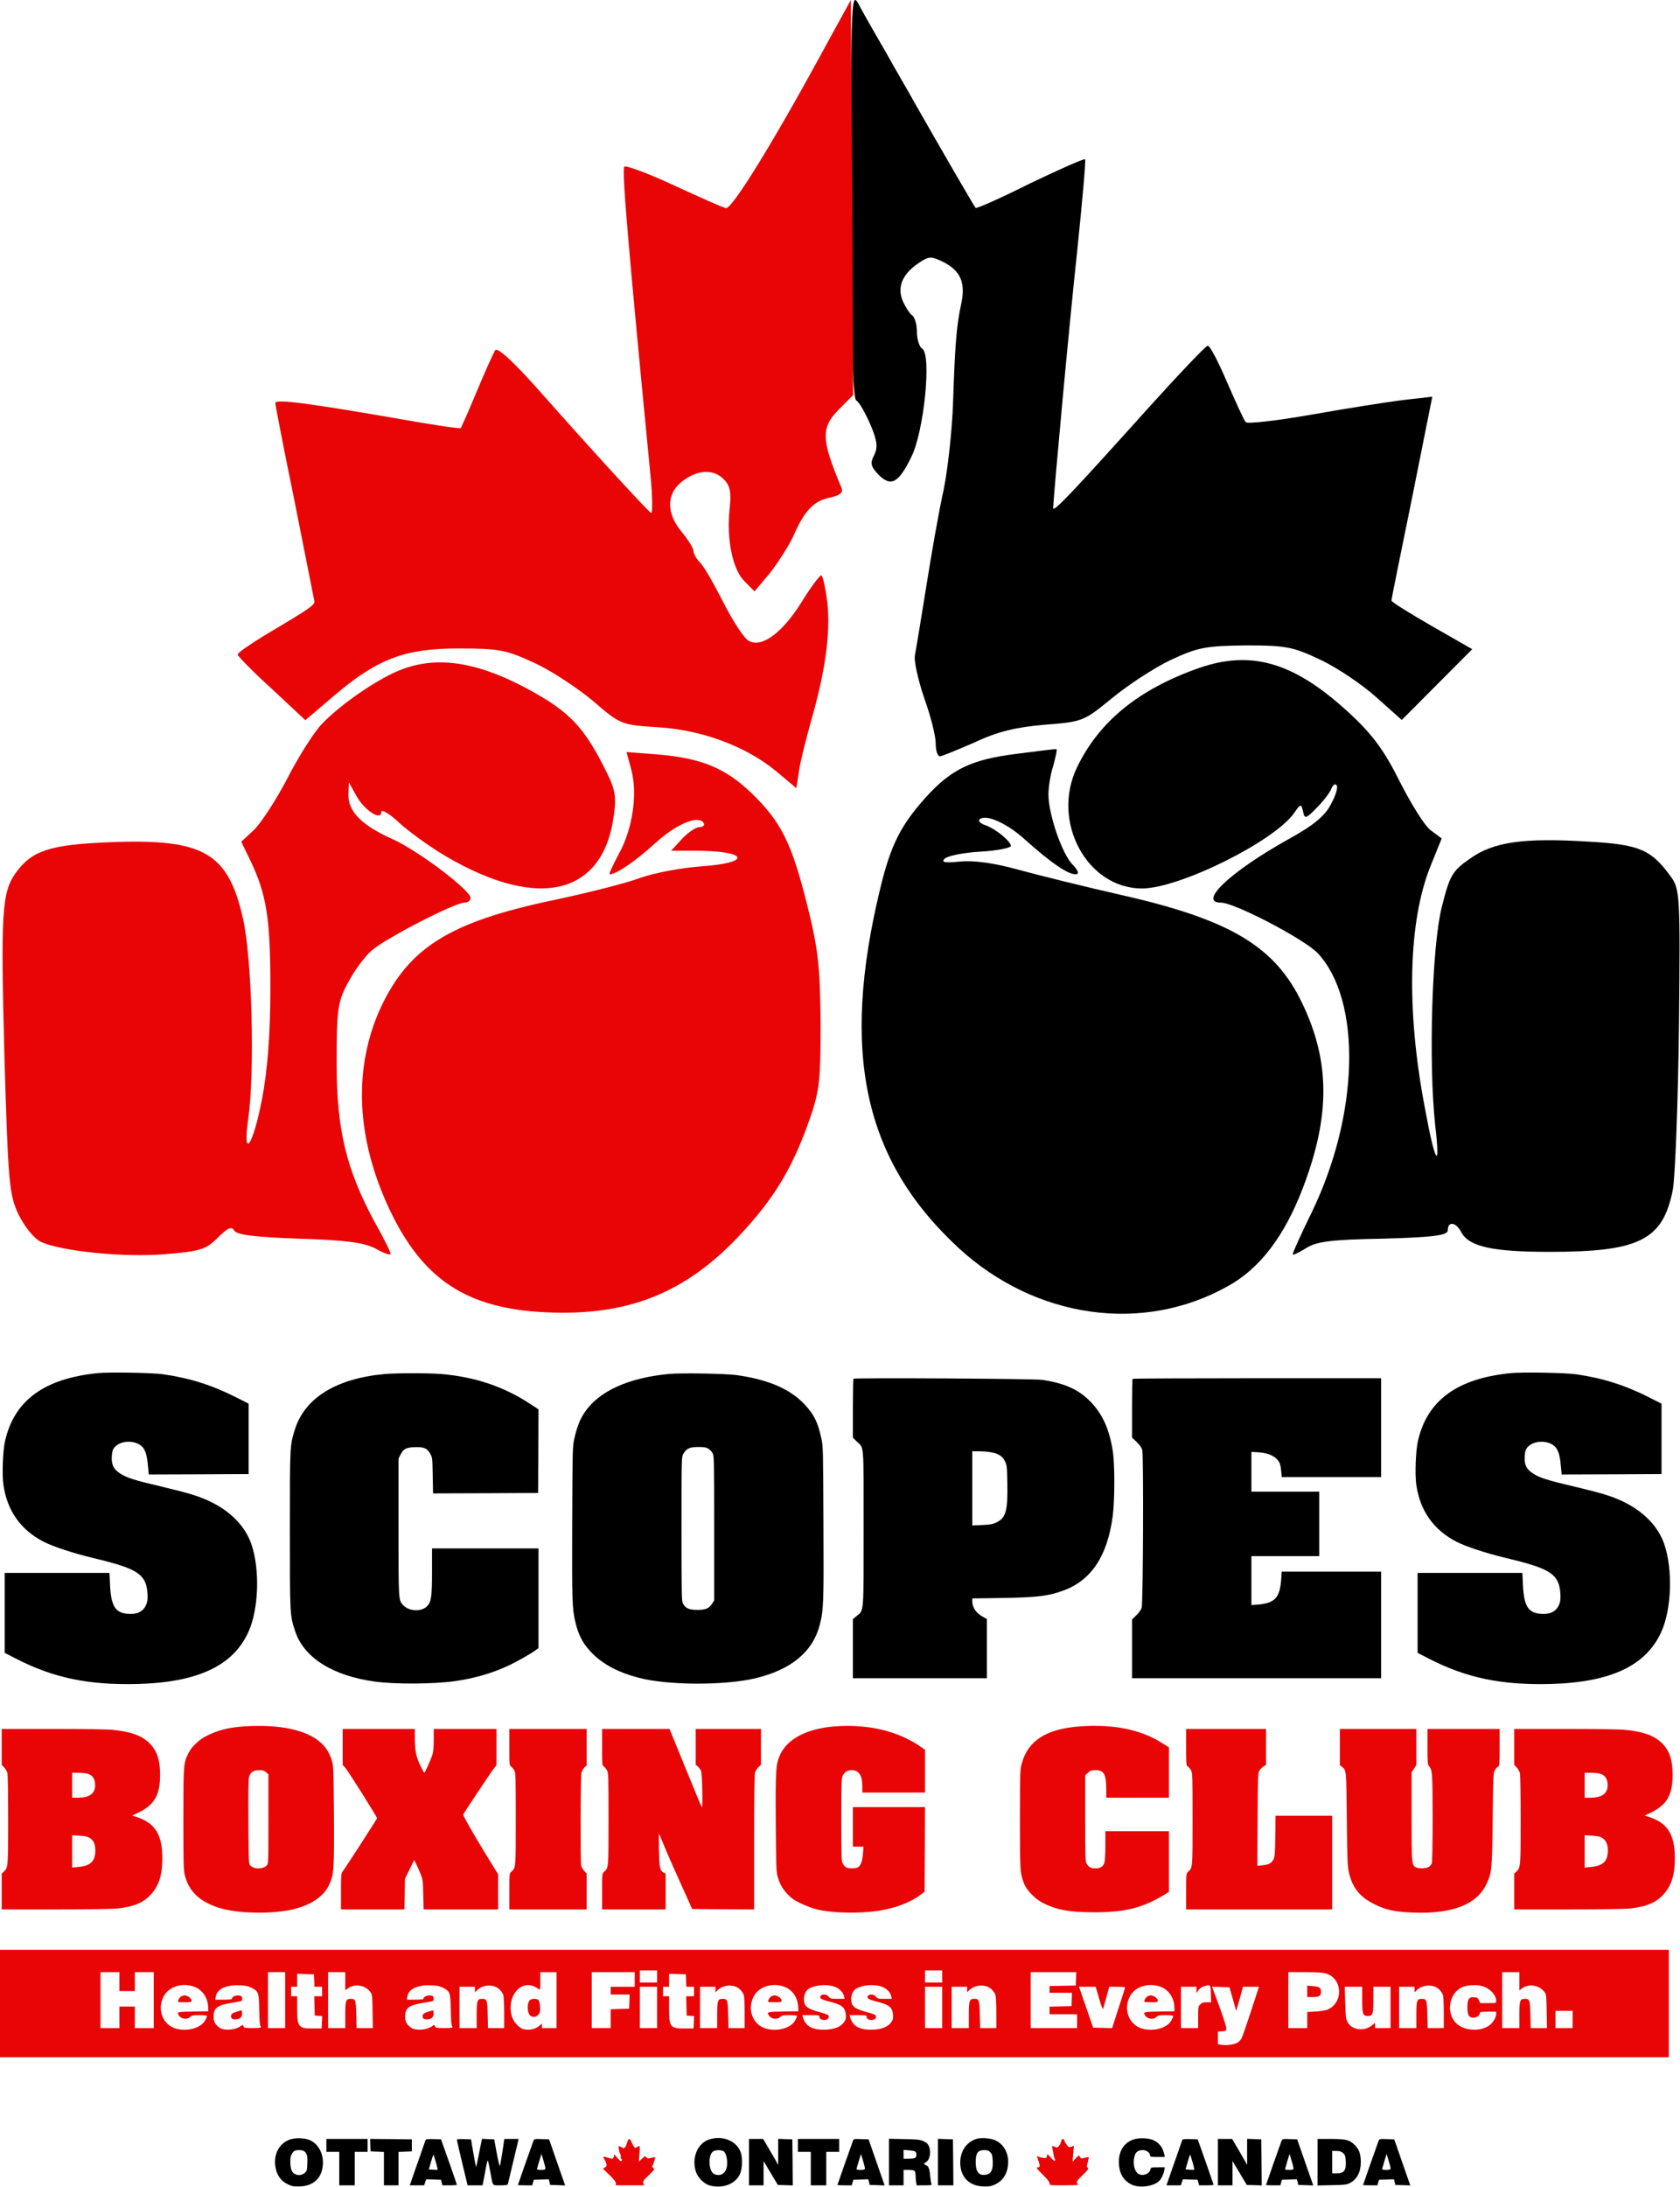 <svg width="2608" height="3392" viewBox="0 0 2608 3392" fill="none" xmlns="http://www.w3.org/2000/svg">
<path d="M1321.25 299.806C1321.25 518.704 1323.44 617.538 1329.27 621.198C1333.65 623.395 1343.13 640.233 1351.16 658.536C1362.1 684.159 1362.83 694.409 1356.99 706.122C1350.43 718.568 1351.88 723.693 1363.55 736.138C1383.25 755.905 1394.92 749.316 1414.61 709.051C1434.3 670.249 1446.7 549.452 1431.39 540.667C1427.01 537.739 1423.36 526.025 1423.36 514.312C1423.36 502.598 1419.72 490.884 1415.34 488.688C1411.69 485.76 1405.13 475.51 1400.75 465.261C1392.73 444.03 1401.48 424.263 1427.01 407.425C1442.33 397.175 1445.97 397.175 1466.4 407.425C1491.92 421.335 1499.22 439.637 1491.92 472.582C1484.63 506.258 1482.44 537.007 1479.52 624.127C1478.07 666.589 1471.5 727.353 1464.94 759.566C1457.64 791.778 1445.97 859.131 1437.95 909.646C1429.93 960.161 1421.9 1007.75 1420.45 1015.8C1418.26 1023.85 1424.82 1053.14 1434.3 1081.69C1444.51 1109.51 1452.54 1141.72 1452.54 1152.7C1452.54 1164.42 1455.45 1173.2 1459.1 1173.2C1462.02 1173.2 1486.82 1162.95 1513.8 1151.24C1549.54 1134.4 1578.72 1127.81 1622.48 1124.15C1680.83 1119.76 1683.02 1118.3 1726.05 1083.15C1750.12 1063.39 1790.96 1036.3 1817.22 1023.85C1859.52 1004.09 1871.92 1001.89 1933.92 1001.16C1996.65 1001.16 2007.59 1003.36 2050.62 1023.85C2076.88 1036.3 2115.53 1062.66 2136.68 1081.69L2176.07 1116.83L2230.77 1061.92L2285.47 1007.02L2222.75 971.143C2188.47 951.376 2160.02 933.806 2160.02 931.61C2160.02 929.413 2174.61 857.667 2192.12 772.011L2223.48 615.342L2178.99 620.466C2154.19 623.395 2090 633.644 2036.03 643.161C1982.06 652.679 1936.11 657.804 1933.92 654.875C1931 651.947 1918.6 624.127 1904.74 592.646C1891.62 561.898 1878.49 536.275 1874.84 536.275C1871.92 536.275 1828.89 581.665 1779.29 636.573C1664.05 764.69 1634.88 795.439 1634.88 788.118C1635.61 768.351 1658.95 512.115 1672.08 390.586C1680.1 312.984 1685.93 247.827 1684.48 247.094C1683.02 245.63 1645.09 262.469 1599.14 284.432C1553.92 307.127 1515.99 323.965 1514.53 322.501C1512.35 320.305 1457.64 225.863 1419.72 159.242C1410.96 143.136 1390.54 108.727 1375.95 82.372C1360.64 56.016 1341.67 23.071 1334.38 9.161C1321.25 -15.73 1321.25 -10.605 1321.25 299.806Z" fill="black"/>
<path d="M1285.81 63.693C1203.4 215.97 1136.29 325.053 1126.81 322.857C1120.98 321.393 1084.51 305.286 1045.12 286.984C1005.74 268.681 971.457 256.236 969.269 258.432C964.893 262.092 975.104 380.693 1010.11 740.887C1013.03 771.635 1013.03 796.527 1010.84 795.795C1005.74 792.866 931.342 712.335 843.089 612.769C798.597 562.254 772.34 538.095 768.693 543.219C765.776 548.344 752.647 576.896 740.248 606.912C727.849 636.928 716.179 662.552 715.449 664.016C713.991 665.48 665.852 658.159 608.962 647.91C476.946 625.215 427.349 618.626 427.349 625.215C427.349 627.411 440.478 696.229 457.253 777.492C473.299 858.755 487.157 928.305 487.887 931.965C489.346 938.554 481.323 943.679 409.845 986.141C387.234 1000.05 369 1012.5 369 1015.43C369 1017.62 392.34 1041.78 421.514 1068.14L474.029 1117.19L517.791 1079.85C585.622 1022.01 627.925 1005.91 711.802 1005.91C773.799 1005.91 786.198 1008.1 828.501 1027.87C854.758 1039.58 895.603 1066.67 920.401 1087.17C963.434 1124.51 964.893 1124.51 1022.51 1128.17C1090.34 1132.56 1157.45 1157.45 1204.85 1196.25L1236.22 1222.61L1240.59 1194.79C1242.78 1179.42 1251.53 1145.74 1258.83 1119.38C1281.44 1041.05 1289.46 981.016 1284.36 934.894C1281.44 911.467 1277.06 892.432 1274.87 892.432C1271.96 893.164 1258.1 911.467 1244.24 934.162C1214.34 981.748 1182.97 1005.18 1162.55 994.194C1155.26 990.534 1137.75 963.446 1123.17 934.894C1108.58 906.342 1092.53 877.79 1086.7 872.665C1080.86 866.808 1076.49 858.755 1076.49 854.363C1076.49 850.702 1068.46 837.524 1058.25 825.079C1034.18 796.527 1034.18 765.778 1058.98 746.744C1082.32 728.441 1107.85 726.977 1123.89 743.815C1133.38 753.333 1135.56 764.314 1132.65 789.206C1127.54 835.328 1137.02 883.647 1155.99 901.949L1171.3 917.323L1195.37 888.771C1207.77 872.665 1224.55 847.042 1231.84 830.935C1249.35 791.402 1263.2 776.76 1289.46 771.635C1305.51 767.975 1309.88 763.582 1305.51 754.797C1274.87 681.587 1274.14 663.284 1302.59 634.732L1324.47 612.769L1323.01 306.751L1320.82 -3.99351e-05L1285.81 63.693Z" fill="#E90506"/>
<path d="M1860.98 1036.3C1767.62 1069.24 1706.36 1119.03 1672.08 1190.04C1631.23 1274.23 1687.39 1378.19 1772.73 1378.19C1831.08 1378.19 1978.41 1304.98 2009.04 1261.05C2019.26 1246.41 2019.99 1246.41 2022.9 1258.86C2025.09 1270.57 2027.28 1270.57 2044.05 1253C2054.27 1242.75 2064.48 1229.57 2066.66 1223.72C2068.85 1217.86 2072.5 1214.93 2074.69 1217.86C2077.61 1220.06 2073.96 1233.23 2066.66 1246.41C2057.91 1264.71 2039.68 1280.09 2001.02 1301.32C1911.31 1351.1 1858.8 1400.15 1895.26 1400.15C1916.42 1400.15 2024.36 1456.53 2045.51 1478.49C2114.07 1551.7 2110.43 1728.14 2036.03 1881.14C2019.99 1914.09 2006.86 1942.64 2006.86 1945.57C2006.86 1947.77 2015.61 1943.37 2026.55 1936.78C2042.6 1925.8 2065.94 1922.87 2146.9 1921.41C2227.13 1919.21 2247.55 1916.29 2247.55 1908.23C2247.55 1893.59 2260.68 1895.79 2268.7 1911.89C2281.1 1933.86 2316.84 1941.91 2405.82 1941.91C2545.13 1941.91 2581.6 1923.61 2596.91 1845.27C2600.56 1824.04 2604.94 1710.56 2606.4 1592.7C2608.58 1386.98 2607.86 1378.92 2593.27 1359.16C2563.36 1318.16 2545.13 1310.1 2468.55 1305.71C2365.71 1299.12 2318.3 1305.71 2281.83 1332.07C2254.11 1351.1 2250.47 1358.42 2238.07 1407.47C2222.75 1468.97 2217.64 1649.07 2227.86 1744.24C2236.61 1818.92 2227.86 1805.74 2211.81 1717.89C2182.63 1564.88 2186.28 1429.44 2220.56 1343.78L2238.07 1300.59L2221.29 1288.14C2211.81 1281.55 2190.66 1247.14 2173.15 1212.74C2149.08 1164.42 2130.85 1139.53 2095.11 1106.58C2009.77 1027.51 1943.4 1007.75 1860.98 1036.3Z" fill="black"/>
<path d="M625.436 1037.76C590.426 1050.21 529.889 1091.21 499.255 1123.42C486.856 1136.6 462.787 1174.67 446.012 1207.61C429.236 1239.82 405.896 1275.7 394.956 1286.68L374.534 1305.71L387.662 1332.8C413.92 1386.98 419.754 1424.31 419.754 1531.93C419.754 1602.21 415.378 1660.78 406.626 1705.44C392.768 1777.92 375.992 1801.35 385.474 1734.73C395.685 1662.25 391.309 1488.74 377.451 1425.78C354.111 1322.55 316.914 1300.59 170.311 1306.45C76.952 1310.11 49.236 1319.62 24.438 1354.03C2.557 1384.78 1.098 1415.53 6.933 1641.75C12.768 1835.76 14.226 1853.33 28.814 1884.07C38.296 1903.11 52.883 1921.41 63.823 1926.54C96.645 1941.18 191.463 1950.7 255.647 1945.57C310.349 1941.18 319.831 1938.25 338.065 1919.95C353.382 1904.57 359.946 1901.64 363.593 1908.97C367.969 1915.55 396.415 1919.21 464.246 1921.41C534.994 1923.61 564.898 1927.27 583.133 1936.79C595.532 1944.11 606.472 1947.77 606.472 1944.84C606.472 1942.64 595.532 1919.95 581.674 1895.79C537.182 1813.06 522.595 1752.3 522.595 1649.07C522.595 1567.07 524.054 1553.9 540.1 1524.61C549.582 1506.31 565.628 1484.35 576.568 1474.83C597.72 1455.79 706.396 1400.15 720.983 1400.15C726.089 1400.15 730.465 1397.23 730.465 1392.83C730.465 1381.12 649.505 1319.62 608.66 1301.32C561.252 1280.09 540.829 1258.86 540.829 1233.24L541.559 1213.47L552.499 1233.24C564.898 1256.66 591.885 1274.23 591.885 1259.59C591.885 1255.2 602.826 1261.06 615.954 1272.77C628.353 1285.21 656.799 1305.71 677.95 1319.62C828.929 1414.06 936.146 1392.83 952.922 1264.72C957.298 1232.5 955.11 1222.99 934.688 1184.18C905.513 1127.81 882.902 1104.39 828.2 1073.64C747.24 1028.25 683.056 1016.53 625.436 1037.76Z" fill="#E90506"/>
<path d="M1576.53 1169.54C1507.97 1178.33 1476.61 1192.97 1436.49 1237.63C1397.84 1280.82 1382.52 1311.57 1366.47 1378.19C1304.48 1633.69 1340.95 1799.88 1488.28 1936.05C1607.89 2045.87 1774.92 2069.29 1906.93 1994.62C1955.8 1967.53 1993.73 1917.75 2022.17 1843.81C2065.21 1731.8 2065.21 1646.87 2021.44 1556.09C1979.87 1468.97 1911.31 1427.24 1744.29 1389.17C1685.94 1375.99 1612.27 1357.69 1580.18 1348.91C1543.71 1338.66 1510.16 1334.26 1490.47 1336.46C1467.13 1338.66 1460.56 1337.93 1466.4 1332.07C1470.77 1327.68 1495.57 1322.55 1521.83 1321.09C1548.09 1319.62 1569.24 1315.23 1569.24 1312.3C1569.24 1304.98 1545.9 1285.95 1529.85 1280.09C1522.56 1277.89 1518.18 1273.5 1520.37 1271.3C1529.85 1261.79 1564.13 1277.16 1593.31 1304.25C1631.96 1338.66 1657.49 1356.23 1669.89 1356.23C1675.72 1356.23 1674.27 1350.37 1664.05 1340.12C1648.01 1322.55 1627.59 1262.52 1627.59 1232.5C1627.59 1221.52 1630.5 1201.75 1634.88 1188.58C1638.53 1174.67 1641.44 1162.95 1639.99 1162.22C1639.26 1161.49 1610.81 1165.15 1576.53 1169.54Z" fill="black"/>
<path d="M979.908 1193.7C990.119 1231.04 982.096 1285.94 960.944 1324.01C951.463 1341.58 944.898 1356.23 946.357 1356.23C956.568 1356.23 985.743 1336.46 1016.38 1308.64C1049.93 1277.89 1084.21 1263.98 1092.23 1276.43C1094.42 1280.09 1091.5 1283.02 1085.67 1283.02C1080.56 1283.02 1068.16 1291.07 1058.68 1301.32L1041.9 1319.62H1077.64C1160.06 1319.62 1169.54 1337.92 1090.04 1343.78C1058.68 1345.98 1014.92 1354.03 993.037 1362.08C971.156 1370.14 910.618 1385.51 858.104 1396.49C698.372 1430.17 634.917 1469.7 591.155 1562.68C548.123 1656.39 552.499 1764.74 604.284 1875.29C656.069 1985.1 724.63 2029.76 846.434 2035.62C980.637 2042.21 1072.54 2002.67 1161.52 1901.64C1204.55 1853.32 1230.08 1809.4 1252.69 1747.9C1272.38 1693.73 1273.84 1682.01 1273.84 1586.84C1273.11 1500.45 1270.2 1471.9 1253.42 1405.28C1229.35 1308.64 1213.31 1275.7 1167.36 1231.04C1126.51 1191.5 1089.31 1176.13 1020.75 1170.27L972.614 1166.61L979.908 1193.7Z" fill="#E90506"/>
<path d="M151.333 2130.05C68.533 2138.45 22.267 2172.32 7.867 2235.12C4.4 2250.05 2.933 2287.65 5.333 2303.39C11.2 2343.79 32.267 2373.39 68.133 2391.79C82.267 2398.99 113.867 2409.39 141.6 2416.05C201.333 2430.19 218.133 2437.92 225.6 2454.99C228.933 2462.45 230.267 2479.65 228 2486.45C224.267 2497.92 215.867 2503.65 202.667 2503.52C179.6 2503.39 172.4 2493.12 170.8 2457.92L170 2439.92H88.667H7.333V2501.92V2563.92L24.667 2572.85C83.067 2602.85 137.6 2614.19 214 2612.19C307.067 2609.65 361.867 2583.92 385.6 2531.52C401.733 2496.05 403.733 2434.32 390.133 2394.99C380.4 2367.12 357.467 2343.79 324.667 2328.45C308.267 2320.72 292.667 2316.05 252 2306.32C208.267 2296.05 196.933 2292.45 186.667 2285.79C176.267 2279.12 172.8 2272.19 173.6 2259.25C173.867 2252.72 174.933 2248.99 176.8 2246.32C186.933 2232.45 215.6 2233.39 223.6 2247.92C227.067 2254.05 228.8 2262.05 230 2276.99L230.933 2287.25L308.4 2286.99L386 2286.59V2232.05V2177.39L367.333 2167.92C329.6 2148.72 294.4 2137.65 253.333 2131.79C236.533 2129.39 169.067 2128.19 151.333 2130.05Z" fill="black"/>
<path d="M2344.67 2130.05C2261.87 2138.45 2215.6 2172.32 2201.2 2235.12C2197.73 2250.05 2196.27 2287.65 2198.67 2303.39C2204.53 2343.79 2225.6 2373.39 2261.47 2391.79C2275.6 2398.99 2307.2 2409.39 2334.93 2416.05C2394.67 2430.19 2411.47 2437.92 2418.93 2454.99C2422.27 2462.45 2423.6 2479.65 2421.33 2486.45C2417.6 2497.92 2409.2 2503.65 2396 2503.52C2372.93 2503.39 2365.73 2493.12 2364.13 2457.92L2363.33 2439.92H2282H2200.67V2501.92V2563.92L2218 2572.85C2276.4 2602.85 2330.93 2614.19 2407.33 2612.19C2500.4 2609.65 2555.2 2583.92 2578.93 2531.52C2595.07 2496.05 2597.07 2434.32 2583.47 2394.99C2573.73 2367.12 2550.8 2343.79 2518 2328.45C2501.6 2320.72 2486 2316.05 2445.33 2306.32C2401.6 2296.05 2390.27 2292.45 2380 2285.79C2369.6 2279.12 2366.13 2272.19 2366.93 2259.25C2367.2 2252.72 2368.27 2248.99 2370.13 2246.32C2380.27 2232.45 2408.93 2233.39 2416.93 2247.92C2420.4 2254.05 2422.13 2262.05 2423.33 2276.99L2424.27 2287.25L2501.73 2286.99L2579.33 2286.59V2232.05V2177.39L2560.67 2167.92C2522.93 2148.72 2487.73 2137.65 2446.67 2131.79C2429.87 2129.39 2362.4 2128.19 2344.67 2130.05Z" fill="black"/>
<path d="M597.467 2131.39C521.867 2138.19 472.667 2168.59 457.467 2218.32C450 2242.99 450 2241.79 450 2373.25C450 2506.19 450 2505.52 458.133 2530.19C471.733 2571.52 516.533 2599.65 582.667 2608.59C613.467 2612.72 672.4 2612.45 705.333 2607.92C735.2 2603.79 764.133 2595.52 788.8 2583.92C801.867 2577.92 824.4 2565.12 831.733 2559.65L836 2556.45V2479.12V2401.92H753.333H670.667V2436.85C670.667 2476.32 669.467 2484.85 663.2 2491.39C654.4 2500.59 634.933 2499.79 625.733 2489.79C618.533 2481.92 618.667 2483.39 618.667 2368.72V2262.45L621.733 2256.59C626.4 2247.39 630.267 2245.39 643.733 2244.85C658.133 2244.32 663.067 2246.45 668 2255.25C671.2 2260.99 671.333 2262.32 671.733 2288.99L672.267 2316.59L753.733 2316.32L835.333 2315.92L835.733 2251.12L836 2186.19L821.6 2176.85C781.6 2150.72 736.4 2135.65 684.933 2131.39C665.467 2129.79 616.133 2129.79 597.467 2131.39Z" fill="black"/>
<path d="M1038.67 2131.25C975.2 2137.25 929.333 2158.18 907.333 2191.25C900.133 2202.05 895.866 2213.12 891.733 2230.85C888.8 2243.78 888.8 2245.65 888.266 2361.92C887.866 2485.38 888.133 2495.52 893.6 2517.92C898.533 2538.45 906.666 2552.45 921.466 2566.72C939.066 2583.25 961.2 2594.72 991.6 2602.58C1036.8 2614.45 1124.8 2614.72 1172.53 2603.38C1228.4 2590.05 1262 2562.05 1272.67 2520.18C1278.53 2496.85 1278.93 2486.32 1278.27 2361.25C1277.87 2248.58 1277.73 2243.38 1275.07 2231.25C1269.47 2205.92 1263.73 2194.05 1248.8 2178.32C1226.4 2154.58 1193.07 2140.18 1144 2133.12C1127.33 2130.72 1057.87 2129.52 1038.67 2131.25ZM1099.6 2247.25C1102 2248.58 1104.93 2251.78 1106.27 2254.18C1108.53 2258.32 1108.67 2265.25 1108.67 2370.58V2482.58L1105.73 2487.25C1100.93 2494.98 1095.73 2497.25 1082.67 2497.25C1069.87 2497.25 1064.8 2495.12 1060.53 2488.05C1058.13 2484.05 1058 2479.25 1058 2371.92C1058 2261.38 1058 2259.92 1060.8 2255.25C1065.6 2246.98 1070.8 2244.58 1083.87 2244.58C1092.93 2244.58 1096.27 2245.12 1099.6 2247.25Z" fill="black"/>
<path d="M1324.93 2138.72C1324.4 2139.25 1324 2160.05 1324 2184.99V2230.19L1329.87 2235.92C1341.6 2247.25 1340.67 2235.25 1340.67 2369.92C1340.67 2505.52 1341.33 2497.39 1329.87 2506.72L1324 2511.52V2557.39V2603.25H1428H1532V2557.39V2511.52L1524.8 2507.39C1514.93 2501.92 1509.33 2493.12 1509.33 2483.25V2479.52L1554.4 2478.85C1609.87 2477.92 1627.33 2475.92 1650.8 2467.25C1694 2451.52 1719.2 2413.65 1727.33 2351.92C1730.67 2327.65 1730.67 2271.12 1727.47 2250.85C1721.73 2214.45 1710 2190.19 1688.8 2170.32C1671.73 2154.32 1650.27 2145.25 1618 2140.45C1606.13 2138.59 1326.67 2136.99 1324.93 2138.72ZM1538 2252.72C1549.87 2254.72 1556 2258.59 1560 2266.59C1563.07 2272.85 1563.33 2274.72 1563.73 2299.92C1564.67 2342.99 1561.6 2354.32 1547.33 2361.39C1540.93 2364.45 1537.73 2364.99 1524.67 2365.65L1509.33 2366.32V2308.72V2251.25H1519.6C1525.2 2251.25 1533.47 2251.92 1538 2252.72Z" fill="black"/>
<path d="M1758.27 2138.85C1757.73 2139.25 1757.33 2159.92 1757.33 2184.72V2229.92L1764.53 2236.85C1769.6 2241.79 1772.27 2245.65 1773.2 2249.52C1775.47 2258.05 1774.53 2487.39 1772.27 2494.32C1771.2 2497.25 1767.6 2502.19 1763.87 2505.79L1757.33 2512.05V2557.65V2603.25H1950.67H2144V2520.59V2437.92H2066.8H1989.73L1988.93 2449.52C1986.8 2478.85 1979.2 2486.85 1951.73 2489.12L1942.67 2489.79V2451.92V2413.92H1995.33H2048V2363.92V2313.92H1995.33H1942.67V2283.12V2252.19L1953.73 2252.85C1969.73 2253.79 1981.2 2259.39 1986.27 2268.99C1987.33 2271.12 1988.53 2276.99 1988.93 2282.05L1989.73 2291.25H2066.8H2144V2214.59V2137.92H1951.6C1845.73 2137.92 1758.67 2138.32 1758.27 2138.85Z" fill="black"/>
<path d="M380 2677.92C355.467 2679.52 339.333 2683.52 321.467 2692.32C309.6 2698.05 297.867 2708.98 292.8 2718.98C284.8 2734.72 284.667 2736.45 284.667 2821.92C284.667 2891.65 284.933 2900.85 286.933 2908.98C293.333 2933.65 308.933 2948.85 337.733 2958.72C366.533 2968.58 423.467 2969.78 457.067 2961.25C484 2954.32 502.667 2941.38 510.933 2923.78C518.4 2907.92 518.8 2900.72 518.4 2816.32C517.867 2744.05 517.733 2739.38 515.2 2731.12C511.467 2719.25 507.067 2711.92 498.4 2703.65C477.2 2683.78 434.267 2674.32 380 2677.92ZM412.933 2749.12L416.667 2752.32V2821.78C416.667 2890.45 416.667 2891.25 413.867 2893.92C408.133 2899.78 394.533 2899.78 388.8 2893.92C386 2891.25 386 2890.18 385.6 2826.18C385.333 2782.32 385.6 2759.65 386.667 2756.32C388.667 2749.12 393.467 2745.92 402.133 2745.92C407.6 2745.92 410 2746.58 412.933 2749.12Z" fill="#E90506"/>
<path d="M1296 2677.92C1253.47 2681.25 1222.93 2696.85 1211.33 2721.25C1204.4 2735.92 1203.73 2745.65 1204.27 2827.65C1204.8 2893.92 1205.07 2903.52 1207.07 2910.59C1210.67 2922.85 1214.27 2929.39 1222.4 2938.05C1228.27 2944.45 1232.4 2947.39 1243.2 2952.59C1250.67 2956.19 1261.73 2960.32 1268 2961.92C1292.4 2967.65 1333.73 2968.59 1364.13 2963.92C1389.07 2960.19 1413.87 2950.85 1428.67 2939.52L1435.33 2934.45L1435.73 2868.85L1436 2803.25H1380H1324V2833.92V2864.59H1332.13H1340.4L1339.73 2874.99C1338.8 2886.85 1336.13 2894.32 1331.87 2896.59C1328.13 2898.72 1317.33 2898.72 1313.6 2896.72C1312 2895.92 1309.6 2893.25 1308.4 2890.85C1306.13 2886.99 1306 2881.12 1306 2822.59C1306 2764.19 1306.27 2758.19 1308.27 2754.32C1311.6 2748.45 1315.6 2745.92 1322.13 2745.92C1333.2 2745.92 1338.67 2754.05 1338.67 2770.59V2780.59H1387.33H1436V2747.39V2714.32L1428.4 2708.99C1393.47 2684.99 1346.67 2674.05 1296 2677.92Z" fill="#E90506"/>
<path d="M1676.67 2677.92C1624.93 2681.65 1596.13 2699.79 1586.4 2734.72C1583.47 2744.99 1583.47 2746.85 1583.33 2821.92C1583.33 2902.72 1583.47 2905.25 1589.6 2921.65C1593.07 2930.99 1605.73 2944.59 1616.53 2950.45C1638 2962.32 1658.67 2966.32 1698 2966.32C1746 2966.45 1772.8 2959.79 1806.4 2939.79L1814.67 2934.72V2887.65V2840.59H1765.33H1716V2862.19C1716 2874.19 1715.33 2886.19 1714.53 2888.99C1712.8 2895.25 1708.53 2898.19 1700.8 2898.19C1693.73 2898.19 1690.53 2896.59 1687.2 2891.65C1684.8 2888.05 1684.67 2884.45 1684.67 2820.85V2753.65L1689.07 2749.79C1692.67 2746.59 1694.53 2745.92 1700.67 2745.92C1713.87 2745.92 1717.2 2751.79 1717.33 2776.19V2788.59H1766H1814.67V2749.52V2710.59L1803.47 2703.52C1770.67 2682.85 1728 2674.18 1676.67 2677.92Z" fill="#E90506"/>
<path d="M2.667 2709.78V2737.65L6.667 2741.92C8.8 2744.18 11.067 2748.32 11.6 2750.98C12.133 2753.65 12.667 2786.18 12.667 2823.25C12.667 2895.25 12.533 2897.12 6 2903.25L2.667 2906.32V2934.18V2961.92H85.733C131.333 2961.92 174.4 2961.25 181.333 2960.58C207.067 2957.92 222.4 2951.65 233.867 2939.12C246.8 2925.12 252 2908.72 252 2882.18C251.867 2845.65 240.8 2828.05 212.267 2818.58L205.2 2816.32L213.6 2812.32C239.467 2800.18 248.533 2784.72 248.533 2753.25C248.533 2729.25 243.333 2714.58 230.8 2702.85C219.2 2692.05 202.4 2686.05 175.333 2683.38C166.667 2682.45 129.333 2681.92 81.733 2681.92H2.667V2709.78ZM137.2 2751.78C143.733 2754.05 147.067 2759.12 147.6 2767.52C148.667 2781.25 139.733 2788.45 121.733 2788.58H112V2769.25V2749.92L122.4 2750.05C128 2750.05 134.8 2750.85 137.2 2751.78ZM138.8 2850.72C145.067 2854.32 148 2860.72 148 2870.58C147.867 2887.25 140.667 2894.32 121.6 2896.05L112 2896.98V2871.92V2846.85L123.067 2847.52C130.933 2847.92 135.6 2848.85 138.8 2850.72Z" fill="#E90506"/>
<path d="M532 2709.78V2737.78L536 2742.18C540 2746.45 585.333 2818.45 585.333 2820.45C585.333 2821.52 536 2897.78 531.867 2903.12C529.6 2905.92 529.333 2908.98 529.333 2934.05V2961.92H578.533H627.733L628.267 2938.18L628.667 2914.58L635.734 2899.92L642.934 2885.25L645.334 2890.05C646.8 2892.72 649.867 2899.65 652.267 2905.38C656.4 2915.52 656.534 2916.72 657.067 2938.85L657.6 2961.92H715.467H773.334V2934.72V2907.38L765.6 2894.98C743.734 2860.05 718.4 2816.45 719.067 2814.72C720.133 2812.18 762 2749.25 766.8 2743.12L770.667 2738.18V2710.05V2681.92H722H673.333V2698.32C673.333 2708.85 672.667 2717.12 671.467 2721.25C669.067 2729.12 659.734 2749.92 658.667 2749.92C658.133 2749.92 655.334 2744.72 652.267 2738.18C645.867 2724.85 644 2714.98 644 2695.52V2681.92H588H532V2709.78Z" fill="#E90506"/>
<path d="M790.667 2710.32C790.667 2736.98 790.8 2738.72 793.333 2740.18C794.8 2741.12 796.933 2743.78 798.267 2746.18C800.533 2750.32 800.667 2756.05 800.667 2821.92C800.667 2899.12 800.8 2897.12 793.467 2903.78C790.8 2906.18 790.667 2907.52 790.667 2934.18V2961.92H850.667H910.667V2934.05V2906.18L906.8 2902.05C904.8 2899.92 902.667 2896.05 902.133 2893.78C900.8 2886.58 901.2 2754.98 902.667 2749.65C903.467 2746.98 905.6 2743.38 907.333 2741.65L910.667 2738.58V2710.18V2681.92H850.667H790.667V2710.32Z" fill="#E90506"/>
<path d="M934.667 2710.32C934.667 2736.98 934.8 2738.72 937.333 2740.18C938.8 2741.12 940.933 2743.78 942.267 2746.18C944.533 2750.32 944.667 2756.05 944.667 2821.92C944.667 2899.12 944.8 2897.12 937.467 2903.78C934.8 2906.18 934.667 2907.52 934.667 2934.18V2961.92H984H1033.33V2934.18V2906.32L1030.13 2904.72C1024.4 2901.52 1023.6 2897.52 1022.93 2869.92C1022.67 2855.65 1022.67 2844.18 1023.07 2844.58C1023.47 2844.98 1026.8 2852.72 1030.4 2861.92C1034.13 2871.12 1045.47 2897.12 1055.87 2919.92L1074.53 2961.25L1122.67 2961.65L1170.67 2961.92V2858.32C1170.67 2794.05 1171.2 2752.72 1172 2749.78C1172.67 2747.25 1175.07 2743.38 1177.33 2741.25L1181.33 2737.38V2709.65V2681.92H1130.67H1080V2709.65V2737.38L1083.33 2740.32C1085.2 2742.05 1087.47 2744.98 1088.27 2746.98C1090.27 2751.65 1091.33 2806.18 1089.47 2803.25C1088.67 2802.18 1077.07 2774.45 1063.73 2741.65L1039.33 2681.92H987.067H934.667V2710.32Z" fill="#E90506"/>
<path d="M1841.33 2710.32C1841.33 2736.98 1841.47 2738.72 1844 2740.18C1845.47 2741.12 1847.6 2743.78 1848.93 2746.18C1851.2 2750.32 1851.33 2756.05 1851.33 2821.92C1851.33 2899.12 1851.47 2897.12 1844.13 2903.78C1841.47 2906.18 1841.33 2907.52 1841.33 2934.18V2961.92H1954.67H2068V2889.25V2816.58H2024.13H1980.13L1979.73 2848.18C1979.33 2875.52 1979.07 2880.58 1976.93 2884.18C1973.6 2890.32 1969.73 2892.45 1960.13 2893.38L1951.87 2894.32L1952.27 2822.45C1952.67 2754.72 1952.8 2750.32 1955.2 2746.45C1956.53 2744.18 1959.47 2741.25 1961.47 2740.05L1965.33 2737.78V2709.78V2681.92H1903.33H1841.33V2710.32Z" fill="#E90506"/>
<path d="M2080 2710.05V2738.19L2083.33 2740.85C2090.13 2746.19 2090 2744.72 2090.8 2821.25C2091.33 2883.25 2091.87 2894.72 2093.87 2903.92C2099.2 2928.05 2110.8 2942.59 2133.73 2953.92C2151.47 2962.72 2165.73 2965.79 2194 2966.85C2254.4 2969.12 2292.4 2954.32 2307.33 2922.99C2315.87 2905.12 2316.27 2901.12 2317.2 2821.92C2317.87 2757.25 2318.27 2750.19 2320.4 2746.32C2321.6 2743.92 2323.87 2741.39 2325.33 2740.59C2327.87 2739.25 2328 2737.79 2328 2710.59V2681.92H2272H2216V2709.52C2216 2732.85 2216.27 2737.39 2218.13 2739.39C2223.6 2745.52 2223.87 2749.12 2224 2819.52C2224 2859.39 2223.47 2888.45 2222.67 2890.45C2222 2892.32 2220 2894.72 2218.13 2895.92C2214.13 2898.59 2201.47 2898.85 2197.47 2896.32C2191.47 2892.59 2191.33 2890.45 2191.33 2817.79V2749.12L2195.07 2743.52L2198.67 2737.92V2709.92V2681.92H2139.33H2080V2710.05Z" fill="#E90506"/>
<path d="M2350.67 2709.78V2737.65L2354.67 2741.92C2356.8 2744.18 2359.07 2748.32 2359.6 2750.98C2360.13 2753.65 2360.67 2786.18 2360.67 2823.25C2360.67 2895.25 2360.53 2897.12 2354 2903.25L2350.67 2906.32V2934.18V2961.92H2433.73C2479.33 2961.92 2522.4 2961.25 2529.33 2960.58C2555.07 2957.92 2570.4 2951.65 2581.87 2939.12C2594.8 2925.12 2600 2908.72 2600 2882.18C2599.87 2845.65 2588.8 2828.05 2560.27 2818.58L2553.2 2816.32L2561.6 2812.32C2587.47 2800.18 2596.53 2784.72 2596.53 2753.25C2596.53 2729.25 2591.33 2714.58 2578.8 2702.85C2567.2 2692.05 2550.4 2686.05 2523.33 2683.38C2514.67 2682.45 2477.33 2681.92 2429.73 2681.92H2350.67V2709.78ZM2485.2 2751.78C2491.73 2754.05 2495.07 2759.12 2495.6 2767.52C2496.67 2781.25 2487.73 2788.45 2469.73 2788.58H2460V2769.25V2749.92L2470.4 2750.05C2476 2750.05 2482.8 2750.85 2485.2 2751.78ZM2486.8 2850.72C2493.07 2854.32 2496 2860.72 2496 2870.58C2495.87 2887.25 2488.67 2894.32 2469.6 2896.05L2460 2896.98V2871.92V2846.85L2471.07 2847.52C2478.93 2847.92 2483.6 2848.85 2486.8 2850.72Z" fill="#E90506"/>
<path d="M0 3107.92V3191.25H1295.33H2590.67V3107.92V3024.59H1295.33H0V3107.92ZM1020 3065.92V3075.25H1006.67H993.333V3065.92V3056.59H1006.67H1020V3065.92ZM1462.67 3065.92V3075.25H1449.33H1436V3065.92V3056.59H1449.33H1462.67V3065.92ZM185.333 3073.92V3088.59H197.333H209.333V3073.92V3059.25H224H238.667V3102.59V3145.92H224H209.333V3129.25V3112.59H197.333H185.333V3129.25V3145.92H170.667H156V3102.59V3059.25H170.667H185.333V3073.92ZM442.667 3102.59V3145.92H429.333H416V3102.59V3059.25H429.333H442.667V3102.59ZM536 3073.25V3087.39L539.733 3084.59C550.667 3076.45 566.933 3079.12 575.2 3090.32C577.733 3093.79 578 3096.19 578.4 3120.05L578.8 3145.92H566.133H553.6L553.067 3125.52C552.667 3102.85 551.867 3100.59 544.933 3100.59C536.8 3100.59 536 3102.72 536 3125.52V3145.92H522.667H509.333V3102.59V3059.25H522.667H536V3073.25ZM864 3102.59V3145.92H852.667H841.333V3142.32V3138.85L838.267 3141.65C831.333 3148.19 818.933 3150.45 810.267 3146.72C804.133 3144.19 796.667 3135.12 794.533 3127.52C786.267 3098.85 806.4 3071.79 828.933 3081.25C831.733 3082.45 834.933 3084.32 836.267 3085.52C838.533 3087.52 838.667 3086.99 838.667 3073.52V3059.25H851.333H864V3102.59ZM985.333 3070.59V3081.92H966.667H948V3087.92V3093.92H962.667H977.467L977.067 3104.85L976.667 3115.92L962.4 3116.32L948 3116.72V3131.25V3145.92H933.333H918.667V3102.59V3059.25H952H985.333V3070.59ZM1670.4 3069.52L1670 3079.92L1649.73 3080.32L1629.33 3080.72V3085.92V3091.25H1646.67H1664.13L1663.73 3101.52L1663.33 3111.92L1646.4 3112.32L1629.33 3112.72V3118.59V3124.59H1650.67H1672V3135.25V3145.92H1636H1600V3102.59V3059.25H1635.33H1670.8L1670.4 3069.52ZM2058.53 3061.39C2084.4 3068.99 2085.87 3106.85 2060.67 3117.39C2057.6 3118.59 2049.87 3119.79 2042.4 3120.32L2029.33 3120.99V3133.39V3145.92H2014.67H2000V3102.59V3059.25H2025.73C2045.2 3059.25 2053.2 3059.79 2058.53 3061.39ZM2358.67 3073.25V3087.39L2362.4 3084.59C2373.33 3076.45 2389.6 3079.12 2397.87 3090.32C2400.4 3093.79 2400.67 3096.19 2401.07 3120.05L2401.47 3145.92H2388.8H2376.27L2375.73 3125.52C2375.33 3102.85 2374.53 3100.59 2367.6 3100.59C2359.47 3100.59 2358.67 3102.72 2358.67 3125.52V3145.92H2345.33H2332V3102.59V3059.25H2345.33H2358.67V3073.25ZM487.733 3072.19L488.133 3081.92H494H500V3089.25V3096.59H494H487.867L488.267 3111.52L488.667 3126.59L494.4 3126.99L500.133 3127.39L499.733 3136.99L499.333 3146.59H485.333C463.067 3146.59 461.333 3144.32 461.333 3115.12V3096.59H456.667H452V3089.25V3081.92H456.667H461.333V3071.92V3061.79L474.4 3062.19L487.333 3062.59L487.733 3072.19ZM1065.07 3072.19L1065.47 3081.92H1071.33H1077.33V3089.25V3096.59H1071.33H1065.2L1065.6 3111.52L1066 3126.59L1071.73 3126.99L1077.47 3127.39L1077.07 3136.99L1076.67 3146.59H1062.67C1040.4 3146.59 1038.67 3144.32 1038.67 3115.12V3096.59H1034H1029.33V3089.25V3081.92H1034H1038.67V3071.92V3061.79L1051.73 3062.19L1064.67 3062.59L1065.07 3072.19ZM301.733 3081.92C314.133 3086.59 322.4 3098.59 323.067 3112.85L323.333 3119.92L299.733 3120.32C274 3120.72 273.333 3120.85 278.8 3127.79C282.267 3132.32 291.6 3132.72 295.333 3128.59C297.467 3126.32 299.467 3125.92 309.6 3125.92C317.6 3125.92 321.333 3126.45 321.333 3127.52C321.333 3128.32 319.867 3131.52 318 3134.72C311.333 3146.19 290.267 3151.79 272.8 3146.72C252.267 3140.72 243.333 3116.32 254.4 3096.19C262.4 3081.39 283.467 3075.12 301.733 3081.92ZM390 3083.25C401.333 3088.99 402 3090.45 402.4 3117.65C402.667 3130.59 403.333 3141.79 404.133 3142.45C406.8 3145.39 404.8 3145.92 392.133 3145.92C380 3145.92 378.8 3145.65 378 3143.25C377.2 3140.59 377.067 3140.59 373.6 3142.99C364.667 3149.39 347.467 3150.32 340.4 3145.12C333.733 3140.19 331.6 3135.92 331.6 3128.05C331.6 3114.72 337.467 3110.32 360.4 3106.72C367.467 3105.65 374 3104.32 374.667 3103.92C376.8 3102.59 376.267 3096.99 373.867 3096.05C368.133 3093.92 360 3096.59 360 3100.72C360 3101.39 354.267 3101.92 347.2 3101.92H334.267L335.067 3096.99C336.933 3085.52 350.267 3078.99 370.667 3079.65C380.933 3079.92 384.533 3080.59 390 3083.25ZM687.333 3083.25C698.667 3088.99 699.333 3090.45 699.733 3117.65C700 3130.59 700.667 3141.79 701.467 3142.45C704.133 3145.39 702.133 3145.92 689.467 3145.92C677.333 3145.92 676.133 3145.65 675.333 3143.25C674.533 3140.59 674.4 3140.59 670.933 3142.99C662 3149.39 644.8 3150.32 637.733 3145.12C631.067 3140.19 628.933 3135.92 628.933 3128.05C628.933 3114.72 634.8 3110.32 657.733 3106.72C664.8 3105.65 671.333 3104.32 672 3103.92C674.133 3102.59 673.6 3096.99 671.2 3096.05C665.467 3093.92 657.333 3096.59 657.333 3100.72C657.333 3101.39 651.6 3101.92 644.533 3101.92H631.6L632.4 3096.99C634.267 3085.52 647.6 3078.99 668 3079.65C678.267 3079.92 681.867 3080.59 687.333 3083.25ZM770.667 3082.59C775.2 3084.99 779.467 3089.79 781.2 3094.32C782 3096.45 782.667 3108.32 782.667 3122.05V3145.92H770.133H757.6L757.067 3125.52C756.667 3102.85 755.867 3100.59 748.933 3100.59C740.8 3100.59 740 3102.72 740 3125.52V3145.92H726.667H713.333V3113.92V3081.92H725.333H737.333V3086.19V3090.45L741.2 3086.72C748.4 3079.79 761.6 3077.92 770.667 3082.59ZM1144 3082.59C1148.53 3084.99 1152.8 3089.79 1154.53 3094.32C1155.33 3096.45 1156 3108.32 1156 3122.05V3145.92H1143.47H1130.93L1130.4 3125.52C1130 3102.85 1129.2 3100.59 1122.27 3100.59C1114.13 3100.59 1113.33 3102.72 1113.33 3125.52V3145.92H1100H1086.67V3113.92V3081.92H1098.67H1110.67V3086.19V3090.45L1114.53 3086.72C1121.73 3079.79 1134.93 3077.92 1144 3082.59ZM1217.73 3081.92C1230.13 3086.59 1238.4 3098.59 1239.07 3112.85L1239.33 3119.92L1215.73 3120.32C1190 3120.72 1189.33 3120.85 1194.8 3127.79C1198.27 3132.32 1207.6 3132.72 1211.33 3128.59C1213.47 3126.32 1215.47 3125.92 1225.6 3125.92C1233.6 3125.92 1237.33 3126.45 1237.33 3127.52C1237.33 3128.32 1235.87 3131.52 1234 3134.72C1227.33 3146.19 1206.27 3151.79 1188.8 3146.72C1168.27 3140.72 1159.33 3116.32 1170.4 3096.19C1178.4 3081.39 1199.47 3075.12 1217.73 3081.92ZM1294.13 3081.25C1301.87 3083.52 1308.93 3090.05 1310.13 3096.32L1311.07 3100.59H1300C1289.87 3100.59 1288.8 3100.32 1286.4 3097.25C1282.67 3092.45 1273.33 3092.99 1273.33 3097.92C1273.33 3100.59 1276.4 3102.05 1291.87 3106.05C1307.07 3110.05 1312.13 3114.45 1312.93 3124.72C1313.47 3130.72 1313.07 3132.72 1310.4 3136.59C1305.87 3143.52 1296.53 3147.52 1283.73 3148.32C1262.13 3149.52 1250.67 3143.79 1246.67 3129.79L1245.47 3125.92H1258.8C1271.2 3125.92 1272 3126.05 1272 3128.59C1272 3134.59 1285.33 3135.39 1286.4 3129.39C1287.2 3125.79 1285.6 3124.85 1272 3121.12C1252.53 3115.92 1248 3112.05 1248 3100.19C1248 3093.79 1251.6 3086.99 1256.27 3084.45C1266 3079.12 1282.53 3077.79 1294.13 3081.25ZM1367.47 3081.25C1375.2 3083.52 1382.27 3090.05 1383.47 3096.32L1384.4 3100.59H1373.33C1363.2 3100.59 1362.13 3100.32 1359.73 3097.25C1356 3092.45 1346.67 3092.99 1346.67 3097.92C1346.67 3100.59 1349.73 3102.05 1365.2 3106.05C1380.4 3110.05 1385.47 3114.45 1386.27 3124.72C1386.8 3130.72 1386.4 3132.72 1383.73 3136.59C1379.2 3143.52 1369.87 3147.52 1357.07 3148.32C1335.47 3149.52 1324 3143.79 1320 3129.79L1318.8 3125.92H1332.13C1344.53 3125.92 1345.33 3126.05 1345.33 3128.59C1345.33 3134.59 1358.67 3135.39 1359.73 3129.39C1360.53 3125.79 1358.93 3124.85 1345.33 3121.12C1325.87 3115.92 1321.33 3112.05 1321.33 3100.19C1321.33 3093.79 1324.93 3086.99 1329.6 3084.45C1339.33 3079.12 1355.87 3077.79 1367.47 3081.25ZM1534.67 3082.59C1539.2 3084.99 1543.47 3089.79 1545.2 3094.32C1546 3096.45 1546.67 3108.32 1546.67 3122.05V3145.92H1534.13H1521.6L1521.07 3125.52C1520.67 3102.85 1519.87 3100.59 1512.93 3100.59C1504.8 3100.59 1504 3102.72 1504 3125.52V3145.92H1490.67H1477.33V3113.92V3081.92H1489.33H1501.33V3086.19V3090.45L1505.2 3086.72C1512.4 3079.79 1525.6 3077.92 1534.67 3082.59ZM1801.73 3081.92C1814.13 3086.59 1822.4 3098.59 1823.07 3112.85L1823.33 3119.92L1799.73 3120.32C1774 3120.72 1773.33 3120.85 1778.8 3127.79C1782.27 3132.32 1791.6 3132.72 1795.33 3128.59C1797.47 3126.32 1799.47 3125.92 1809.6 3125.92C1817.6 3125.92 1821.33 3126.45 1821.33 3127.52C1821.33 3128.32 1819.87 3131.52 1818 3134.72C1811.33 3146.19 1790.27 3151.79 1772.8 3146.72C1752.27 3140.72 1743.33 3116.32 1754.4 3096.19C1762.4 3081.39 1783.47 3075.12 1801.73 3081.92ZM1879.73 3092.99L1880.13 3105.92H1873.33C1867.87 3105.92 1865.87 3106.59 1863.33 3109.25C1860.13 3112.32 1860 3113.25 1860 3129.25V3145.92H1846.67H1833.33V3113.92V3081.92H1845.33H1857.33V3086.85L1857.47 3091.92L1859.6 3088.45C1862.13 3084.32 1865.87 3081.79 1871.33 3080.45C1879.07 3078.59 1879.33 3078.85 1879.73 3092.99ZM2229.33 3082.59C2233.87 3084.99 2238.13 3089.79 2239.87 3094.32C2240.67 3096.45 2241.33 3108.32 2241.33 3122.05V3145.92H2228.8H2216.27L2215.73 3125.52C2215.33 3102.85 2214.53 3100.59 2207.6 3100.59C2199.47 3100.59 2198.67 3102.72 2198.67 3125.52V3145.92H2185.33H2172V3113.92V3081.92H2184H2196V3086.19V3090.45L2199.87 3086.72C2207.07 3079.79 2220.27 3077.92 2229.33 3082.59ZM2301.87 3081.12C2313.33 3084.59 2322.67 3094.85 2322.67 3103.92C2322.67 3107.25 2322.67 3107.25 2310.27 3107.25H2297.87L2295.87 3102.85C2294.27 3099.25 2293.2 3098.59 2288.53 3098.19C2280.27 3097.52 2278 3100.85 2278 3113.92C2278 3126.19 2280.27 3129.92 2287.6 3129.92C2292.27 3129.92 2297.33 3126.05 2297.33 3122.59C2297.33 3120.99 2299.6 3120.59 2310 3120.59H2322.67V3123.92C2322.67 3129.39 2317.73 3137.65 2312 3141.79C2296.53 3152.99 2268.67 3149.79 2257.87 3135.52C2243.87 3117.25 2252 3087.79 2272.93 3081.39C2281.2 3078.85 2293.87 3078.72 2301.87 3081.12ZM1020 3113.92V3145.92H1006.67H993.333V3113.92V3081.92H1006.67H1020V3113.92ZM1462.67 3113.92V3145.92H1449.33H1436V3113.92V3081.92H1449.33H1462.67V3113.92ZM1706.13 3099.79C1708.93 3109.65 1711.73 3117.12 1712.13 3116.32C1712.67 3115.52 1715.07 3107.52 1717.47 3098.45L1722 3081.92H1734.4C1741.07 3081.92 1746.67 3082.32 1746.67 3082.72C1746.67 3083.12 1742.13 3097.52 1736.53 3114.72L1726.4 3146.05L1711.6 3145.65L1696.93 3145.25L1692.53 3132.59C1690.27 3125.65 1685.33 3111.39 1681.6 3100.85L1675.07 3081.92H1688H1700.93L1706.13 3099.79ZM1913.87 3100.99L1919.07 3119.52L1924.4 3100.72L1929.6 3081.92H1942H1954.4L1942.13 3119.52C1935.33 3140.32 1928.8 3159.25 1927.47 3161.65C1926.27 3164.05 1923.33 3167.12 1921.2 3168.45C1916.13 3171.52 1904.8 3173.12 1896.67 3171.92L1890.67 3170.99V3161.12V3151.39L1897.07 3150.99C1902.93 3150.59 1903.33 3150.32 1903.73 3146.59C1903.87 3144.19 1899.6 3130.72 1892.8 3112.19L1881.6 3081.79L1895.07 3082.19L1908.53 3082.59L1913.87 3100.99ZM2114.67 3101.65C2114.67 3124.32 2115.6 3127.25 2123.33 3127.25C2131.07 3127.25 2132 3124.32 2132 3101.65V3081.92H2145.33H2158.67V3113.92V3145.92H2146.67H2134.67V3141.92V3137.79L2129.73 3141.79C2116.93 3152.05 2097.6 3148.85 2091.33 3135.65C2089.33 3131.52 2088.8 3126.05 2088.27 3106.19L2087.6 3081.92H2101.2H2114.67V3101.65ZM2441.33 3132.59V3145.92H2428H2414.67V3132.59V3119.25H2428H2441.33V3132.59Z" fill="#E90506"/>
<path d="M449.6 3318.99C432.533 3325.12 423.733 3343.39 428 3363.65C430.267 3374.72 436.4 3382.99 445.733 3387.79C452.4 3391.12 454.933 3391.79 463.733 3391.65C487.067 3391.65 501.333 3377.52 501.333 3354.59C501.333 3339.39 494 3326.45 482.133 3320.32C474.267 3316.32 458.933 3315.65 449.6 3318.99ZM473.333 3337.92C476.933 3341.52 477.733 3345.52 477.067 3357.39C476.667 3366.59 476.267 3367.92 472.933 3370.72C466.267 3376.45 455.867 3374.32 452.667 3366.59C450.267 3361.12 450 3346.99 452.133 3342.85C455.333 3336.59 457.6 3335.25 464.267 3335.25C468.8 3335.25 471.467 3336.05 473.333 3337.92Z" fill="black"/>
<path d="M1101.33 3318.58C1082.67 3324.45 1073.07 3347.65 1080.53 3369.52C1083.47 3378.18 1093.2 3387.65 1101.47 3390.05C1121.07 3395.38 1140.53 3388.58 1148.27 3373.38C1152.27 3365.65 1153.2 3348.72 1150 3339.12C1144 3321.25 1122.4 3312.05 1101.33 3318.58ZM1123.6 3337.25C1127.33 3339.92 1129.87 3351.65 1128.53 3360.18C1126.93 3371.38 1118.27 3376.72 1108.8 3372.45C1100 3368.45 1098.67 3343.12 1107.07 3337.25C1110.8 3334.72 1119.87 3334.72 1123.6 3337.25Z" fill="black"/>
<path d="M1516 3317.79C1500.4 3322.59 1490.67 3336.72 1490.67 3354.59C1490.67 3377.52 1504.93 3391.65 1528.27 3391.65C1537.07 3391.79 1539.6 3391.12 1546.27 3387.79C1555.6 3382.99 1561.73 3374.72 1564 3363.65C1568.27 3343.65 1559.6 3325.52 1543.2 3319.25C1535.73 3316.59 1522.67 3315.79 1516 3317.79ZM1537.47 3338.72C1540.13 3341.65 1540.67 3343.65 1541.07 3352.32C1541.6 3365.52 1538.93 3371.39 1531.87 3373.12C1520.27 3375.92 1514.67 3369.79 1514.67 3354.19C1514.67 3339.65 1517.73 3335.39 1528.13 3335.25C1532.93 3335.25 1534.8 3335.92 1537.47 3338.72Z" fill="black"/>
<path d="M1758.13 3319.25C1744.53 3324.72 1736.93 3336.72 1736.93 3353.25C1736.8 3370.58 1743.87 3382.98 1757.2 3388.98C1769.33 3394.45 1790.13 3391.65 1799.07 3383.52C1802.53 3380.45 1806.27 3372.85 1807.33 3366.85L1808.27 3361.92H1797.47C1787.07 3361.92 1786.67 3362.05 1785.87 3365.25C1784 3372.72 1773.47 3376.32 1766.8 3371.78C1760.67 3367.38 1758.27 3355.52 1761.33 3344.32C1763.07 3338.05 1767.07 3335.25 1774 3335.25C1779.87 3335.25 1785.33 3339.25 1785.33 3343.65C1785.33 3345.65 1786.93 3345.92 1796.8 3345.92H1808.27L1807.33 3341.52C1805.07 3331.38 1800.13 3324.72 1791.47 3320.32C1783.47 3316.18 1766.93 3315.65 1758.13 3319.25Z" fill="black"/>
<path d="M506.667 3327.92V3337.92H516.667H526.667V3363.92V3389.92H538.667H550.667V3363.92V3337.92H560.667H570.667V3327.92V3317.92H538.667H506.667V3327.92Z" fill="black"/>
<path d="M574.933 3327.52L575.333 3337.25L585.733 3337.65L596 3338.05V3363.92V3389.92H607.333H618.667V3363.92V3338.05L629.067 3337.65L639.333 3337.25V3327.92V3318.58L606.933 3318.18L574.533 3317.92L574.933 3327.52Z" fill="black"/>
<path d="M660.667 3319.52C660.267 3320.45 658.533 3325.38 656.8 3330.58C655.067 3335.65 649.733 3351.12 644.8 3364.85L636.133 3389.92H647.333H658.4L660 3385.25L661.6 3380.45L673.067 3380.85L684.533 3381.25L685.6 3385.52L686.8 3389.92H698C704.267 3389.92 709.333 3389.52 709.2 3388.85C709.2 3388.32 703.6 3372.32 696.933 3353.25L684.667 3318.58L672.933 3318.18C664.4 3317.92 661.067 3318.32 660.667 3319.52ZM676.667 3354.05C678.4 3360.18 679.6 3365.38 679.467 3365.65C679.2 3365.92 676 3365.92 672.4 3365.65L665.733 3365.25L669.067 3353.52C670.933 3347.12 672.667 3342.05 672.933 3342.32C673.2 3342.58 674.8 3347.92 676.667 3354.05Z" fill="black"/>
<path d="M709.333 3319.52C709.333 3320.45 713.067 3336.72 717.6 3355.52L725.867 3389.92H737.467H749.067L750.4 3383.52C751.2 3380.05 752.8 3371.12 754.133 3363.52C755.467 3355.92 756.933 3350.58 757.467 3351.52C757.867 3352.45 759.6 3360.45 761.2 3369.25C765.333 3392.05 763.733 3389.92 776.667 3389.92C786.133 3389.92 787.867 3389.52 788.534 3387.52C789.067 3385.65 796.667 3353.65 803.334 3325.52L805.067 3317.92H794H782.934L780 3337.52C778.267 3348.45 776.534 3358.32 776.133 3359.65C775.6 3361.12 773.6 3353.25 771.2 3340.32L767.2 3318.58L757.733 3318.18L748.267 3317.78L746.933 3324.18C746.133 3327.65 744.133 3337.65 742.533 3346.18C740.8 3354.85 739.2 3361.65 738.933 3361.25C738.667 3360.98 736.8 3351.25 734.8 3339.65L731.2 3318.58L720.267 3318.18C712 3317.92 709.333 3318.18 709.333 3319.52Z" fill="black"/>
<path d="M827.867 3321.52C825.6 3327.39 804 3388.85 804 3389.39C804 3389.65 809.067 3389.92 815.2 3389.92H826.267L827.467 3385.52L828.8 3381.25L840.267 3380.85L851.867 3380.45L853.067 3384.85L854.133 3389.25L865.733 3389.65L877.333 3390.05L868.533 3364.99C863.733 3351.25 858.133 3335.12 856.133 3329.25L852.4 3318.59L840.933 3318.19C829.333 3317.79 829.333 3317.79 827.867 3321.52ZM846.667 3363.52C846.667 3365.52 845.467 3365.92 839.867 3365.92C834.133 3365.92 833.2 3365.65 833.867 3363.52C834.267 3362.32 835.867 3356.72 837.467 3351.25L840.533 3341.25L843.6 3351.25C845.333 3356.72 846.667 3362.32 846.667 3363.52Z" fill="black"/>
<path d="M973.467 3323.78C971.867 3330.32 968.933 3333.65 966.4 3331.65C965.467 3330.85 963.6 3329.92 962.267 3329.52C960 3328.72 959.867 3329.12 960.667 3334.18C961.2 3337.38 962.267 3340.72 962.933 3341.52C963.733 3342.45 964 3344.45 963.6 3345.92C963.2 3347.38 963.467 3348.58 964.133 3348.58C964.8 3348.58 965.333 3349.52 965.333 3350.58C965.333 3353.92 963.067 3352.85 958.267 3347.25L953.6 3341.78L952.8 3345.25C951.867 3349.12 950.933 3349.25 942.4 3346.72C936.667 3344.85 936.267 3344.98 936.933 3346.98C937.333 3348.18 938.267 3349.92 938.933 3350.85C939.6 3351.65 940.667 3354.05 941.2 3356.18C942 3359.25 941.733 3360.32 939.2 3362.05L936 3364.05L946 3373.78C953.067 3380.58 956 3384.45 956 3386.72V3389.92H978H1000L998.667 3386.72C997.6 3383.92 998.533 3382.58 1007.07 3374.32C1016.4 3365.25 1016.53 3364.98 1014 3362.85C1012.27 3361.38 1011.87 3360.32 1012.8 3359.65C1014 3358.72 1017.6 3347.12 1016.93 3346.32C1016.67 3346.18 1014 3346.72 1010.8 3347.38C1005.87 3348.45 1004.8 3348.32 1003.33 3346.32C1001.6 3344.05 1001.2 3344.18 996.667 3348.58L991.733 3353.25L992.667 3340.85C993.6 3329.12 993.6 3328.58 991.2 3329.38C989.733 3329.92 988 3330.85 987.067 3331.52C985.6 3332.72 983.467 3330.05 979.733 3321.52C977.333 3316.32 975.2 3317.12 973.467 3323.78Z" fill="#E90506"/>
<path d="M1162.67 3353.92V3389.92H1174H1185.33V3370.99V3352.19L1196.4 3370.72L1207.47 3389.25L1219.07 3389.65L1230.67 3390.05L1230.4 3354.32L1230 3318.59L1219.07 3318.19L1208 3317.79V3338.05V3358.32L1204.4 3351.65C1202.27 3347.92 1197.07 3338.85 1192.67 3331.39L1184.67 3317.92H1173.73H1162.67V3353.92Z" fill="black"/>
<path d="M1238.67 3327.92V3337.92H1248.67H1258.67V3363.92V3389.92H1270.67H1282.67V3363.92V3337.92H1292.67H1302.67V3327.92V3317.92H1270.67H1238.67V3327.92Z" fill="black"/>
<path d="M1323.87 3321.52C1321.6 3327.39 1300 3388.85 1300 3389.39C1300 3389.65 1305.07 3389.92 1311.2 3389.92H1322.27L1323.47 3385.52L1324.8 3381.25L1336.27 3380.85L1347.87 3380.45L1349.07 3384.85L1350.13 3389.25L1361.73 3389.65L1373.33 3390.05L1364.53 3364.99C1359.73 3351.25 1354.13 3335.12 1352.13 3329.25L1348.4 3318.59L1336.93 3318.19C1325.33 3317.79 1325.33 3317.79 1323.87 3321.52ZM1342.67 3363.52C1342.67 3365.52 1341.47 3365.92 1335.87 3365.92C1330.13 3365.92 1329.2 3365.65 1329.87 3363.52C1330.27 3362.32 1331.87 3356.72 1333.47 3351.25L1336.53 3341.25L1339.6 3351.25C1341.33 3356.72 1342.67 3362.32 1342.67 3363.52Z" fill="black"/>
<path d="M1380 3353.78V3389.92H1391.33H1402.67V3377.92V3365.92H1410.4C1414.67 3365.92 1418.8 3366.58 1419.73 3367.52C1420.67 3368.45 1421.33 3371.52 1421.33 3374.45C1421.33 3377.52 1421.73 3382.18 1422.13 3384.85L1423.07 3389.92H1434.93C1445.87 3389.92 1446.8 3389.65 1445.87 3387.52C1445.33 3386.32 1444.53 3380.72 1444 3375.25C1443.07 3364.18 1441.33 3359.92 1437.33 3358.58C1433.87 3357.52 1434 3355.78 1437.47 3353.92C1443.47 3350.72 1445.73 3338.05 1442 3329.12C1440.53 3325.65 1438.53 3323.78 1433.73 3321.52C1428.13 3318.98 1424.53 3318.58 1403.73 3318.18L1380 3317.65V3353.78ZM1421.47 3338.05C1423.07 3340.72 1422.93 3345.12 1421.07 3346.98C1420.13 3347.92 1415.87 3348.58 1411.07 3348.58H1402.67V3341.78V3334.85L1411.47 3335.65C1416.8 3336.05 1420.8 3336.98 1421.47 3338.05Z" fill="black"/>
<path d="M1456 3353.92V3389.92H1468H1480L1479.73 3354.18L1479.33 3318.58L1467.73 3318.18L1456 3317.78V3353.92Z" fill="black"/>
<path d="M1647.33 3321.52C1646.93 3323.65 1645.47 3326.72 1644.13 3328.45C1641.87 3331.38 1641.33 3331.52 1637.33 3330.18L1633.07 3328.58L1633.87 3332.98C1634.4 3335.25 1635.07 3339.65 1635.6 3342.58C1636 3345.52 1636.93 3348.58 1637.6 3349.52C1638.27 3350.45 1638.27 3351.38 1637.47 3351.78C1636.8 3352.18 1634.13 3350.18 1631.6 3347.25C1626.93 3341.65 1625.33 3340.85 1625.33 3343.52C1625.2 3347.92 1623.33 3348.58 1616.4 3346.72L1609.6 3344.85L1612.13 3352.18C1614.67 3359.78 1614.53 3361.92 1611.2 3361.92C1607.87 3361.92 1609.07 3363.78 1619.33 3373.92C1626 3380.45 1629.33 3384.85 1629.33 3386.85C1629.33 3389.92 1629.33 3389.92 1651.33 3389.92C1663.47 3389.92 1673.33 3389.52 1673.33 3389.12C1673.33 3388.72 1672.8 3387.38 1672 3386.05C1670.93 3384.05 1672.53 3381.92 1680.8 3373.92C1689.07 3365.78 1690.4 3364.05 1688.67 3362.72C1686.93 3361.38 1686.93 3360.45 1688.67 3353.92C1689.73 3349.92 1690.4 3346.45 1690.13 3346.18C1689.87 3345.92 1687.07 3346.45 1684 3347.25C1678.27 3348.85 1677.6 3348.58 1675.47 3343.92C1675.07 3343.12 1672.67 3344.98 1670 3347.92L1665.07 3353.25L1666 3340.85L1667.07 3328.45L1663.33 3329.92C1660 3331.25 1659.2 3330.98 1656.4 3327.65C1654.8 3325.65 1652.93 3322.58 1652.53 3320.85C1651.33 3316.72 1648.4 3317.12 1647.33 3321.52Z" fill="#E90506"/>
<path d="M1835.33 3319.52C1834.93 3320.45 1833.2 3325.38 1831.47 3330.58C1829.73 3335.65 1824.4 3351.12 1819.47 3364.85L1810.8 3389.92H1822H1833.07L1834.67 3385.25L1836.27 3380.45L1847.73 3380.85L1859.2 3381.25L1860.27 3385.52L1861.47 3389.92H1872.67C1878.93 3389.92 1884 3389.52 1883.87 3388.85C1883.87 3388.32 1878.27 3372.32 1871.6 3353.25L1859.33 3318.58L1847.6 3318.18C1839.07 3317.92 1835.73 3318.32 1835.33 3319.52ZM1851.33 3354.05C1853.07 3360.18 1854.27 3365.38 1854.13 3365.65C1853.87 3365.92 1850.67 3365.92 1847.07 3365.65L1840.4 3365.25L1843.73 3353.52C1845.6 3347.12 1847.33 3342.05 1847.6 3342.32C1847.87 3342.58 1849.47 3347.92 1851.33 3354.05Z" fill="black"/>
<path d="M1890.67 3353.92V3389.92H1902H1913.33V3370.99V3352.19L1924.4 3370.72L1935.47 3389.25L1947.07 3389.65L1958.67 3390.05L1958.4 3354.32L1958 3318.59L1947.07 3318.19L1936 3317.79V3338.05V3358.32L1932.4 3351.65C1930.27 3347.92 1925.07 3338.85 1920.67 3331.39L1912.67 3317.92H1901.73H1890.67V3353.92Z" fill="black"/>
<path d="M1989.2 3321.52C1986.93 3327.39 1965.33 3388.85 1965.33 3389.39C1965.33 3389.65 1970.4 3389.92 1976.53 3389.92H1987.6L1988.8 3385.52L1990.13 3381.25L2001.6 3380.85L2013.2 3380.45L2014.4 3384.85L2015.47 3389.25L2027.07 3389.65L2038.67 3390.05L2029.87 3364.99C2025.07 3351.25 2019.47 3335.12 2017.47 3329.25L2013.73 3318.59L2002.27 3318.19C1990.67 3317.79 1990.67 3317.79 1989.2 3321.52ZM2008 3363.52C2008 3365.52 2006.8 3365.92 2001.2 3365.92C1995.47 3365.92 1994.53 3365.65 1995.2 3363.52C1995.6 3362.32 1997.2 3356.72 1998.8 3351.25L2001.87 3341.25L2004.93 3351.25C2006.67 3356.72 2008 3362.32 2008 3363.52Z" fill="black"/>
<path d="M2045.33 3354.05V3390.19L2067.73 3389.65C2087.6 3389.25 2090.53 3388.85 2095.6 3386.32C2106.8 3380.32 2112.67 3368.85 2112.53 3353.25C2112.27 3340.72 2109.87 3334.05 2102.8 3327.12C2095.07 3319.25 2089.2 3317.92 2064 3317.92H2045.33V3354.05ZM2084.8 3339.65C2087.87 3342.32 2088.53 3344.19 2089.07 3350.99C2090.13 3366.45 2086.93 3371.25 2075.33 3371.25H2068V3353.92V3336.59H2074.53C2079.6 3336.59 2082 3337.39 2084.8 3339.65Z" fill="black"/>
<path d="M2139.87 3321.52C2137.6 3327.39 2116 3388.85 2116 3389.39C2116 3389.65 2121.07 3389.92 2127.2 3389.92H2138.27L2139.47 3385.52L2140.8 3381.25L2152.27 3380.85L2163.87 3380.45L2165.07 3384.85L2166.13 3389.25L2177.73 3389.65L2189.33 3390.05L2180.53 3364.99C2175.73 3351.25 2170.13 3335.12 2168.13 3329.25L2164.4 3318.59L2152.93 3318.19C2141.33 3317.79 2141.33 3317.79 2139.87 3321.52ZM2158.67 3363.52C2158.67 3365.52 2157.47 3365.92 2151.87 3365.92C2146.13 3365.92 2145.2 3365.65 2145.87 3363.52C2146.27 3362.32 2147.87 3356.72 2149.47 3351.25L2152.53 3341.25L2155.6 3351.25C2157.33 3356.72 2158.67 3362.32 2158.67 3363.52Z" fill="black"/>
<path d="M822.267 3102.85C817.467 3108.32 818.534 3124.32 824 3127.25C828.534 3129.65 832.934 3128.72 836 3124.85C838.4 3121.78 838.8 3119.92 838.4 3113.12C838.134 3108.58 837.067 3103.92 836.134 3102.72C833.734 3099.78 825.067 3099.92 822.267 3102.85Z" fill="#E90506"/>
<path d="M2029.33 3089.12V3097.92H2036.53C2047.87 3097.92 2050.67 3096.32 2050.67 3090.05C2050.67 3083.25 2048.53 3081.78 2038 3080.85L2029.33 3080.18V3089.12Z" fill="#E90506"/>
<path d="M280.267 3097.52C278.8 3098.85 277.2 3101.25 276.667 3102.85C275.867 3105.92 276 3105.92 286.533 3105.92C296.267 3105.92 297.333 3105.65 297.333 3103.38C297.333 3099.92 291.2 3095.25 286.667 3095.25C284.667 3095.25 281.733 3096.32 280.267 3097.52Z" fill="#E90506"/>
<path d="M368.667 3120.18C360.533 3122.58 358.667 3124.05 358.667 3128.05C358.667 3131.78 362.4 3133.25 368.8 3132.05C373.867 3130.98 376.4 3127.52 375.733 3122.05L375.333 3118.32L368.667 3120.18Z" fill="#E90506"/>
<path d="M666 3120.18C657.867 3122.58 656 3124.05 656 3128.05C656 3131.78 659.733 3133.25 666.133 3132.05C671.2 3130.98 673.733 3127.52 673.067 3122.05L672.667 3118.32L666 3120.18Z" fill="#E90506"/>
<path d="M1196.27 3097.52C1194.8 3098.85 1193.2 3101.25 1192.67 3102.85C1191.87 3105.92 1192 3105.92 1202.53 3105.92C1212.27 3105.92 1213.33 3105.65 1213.33 3103.38C1213.33 3099.92 1207.2 3095.25 1202.67 3095.25C1200.67 3095.25 1197.73 3096.32 1196.27 3097.52Z" fill="#E90506"/>
<path d="M1780.27 3097.52C1778.8 3098.85 1777.2 3101.25 1776.67 3102.85C1775.87 3105.92 1776 3105.92 1786.53 3105.92C1796.27 3105.92 1797.33 3105.65 1797.33 3103.38C1797.33 3099.92 1791.2 3095.25 1786.67 3095.25C1784.67 3095.25 1781.73 3096.32 1780.27 3097.52Z" fill="#E90506"/>
</svg>
